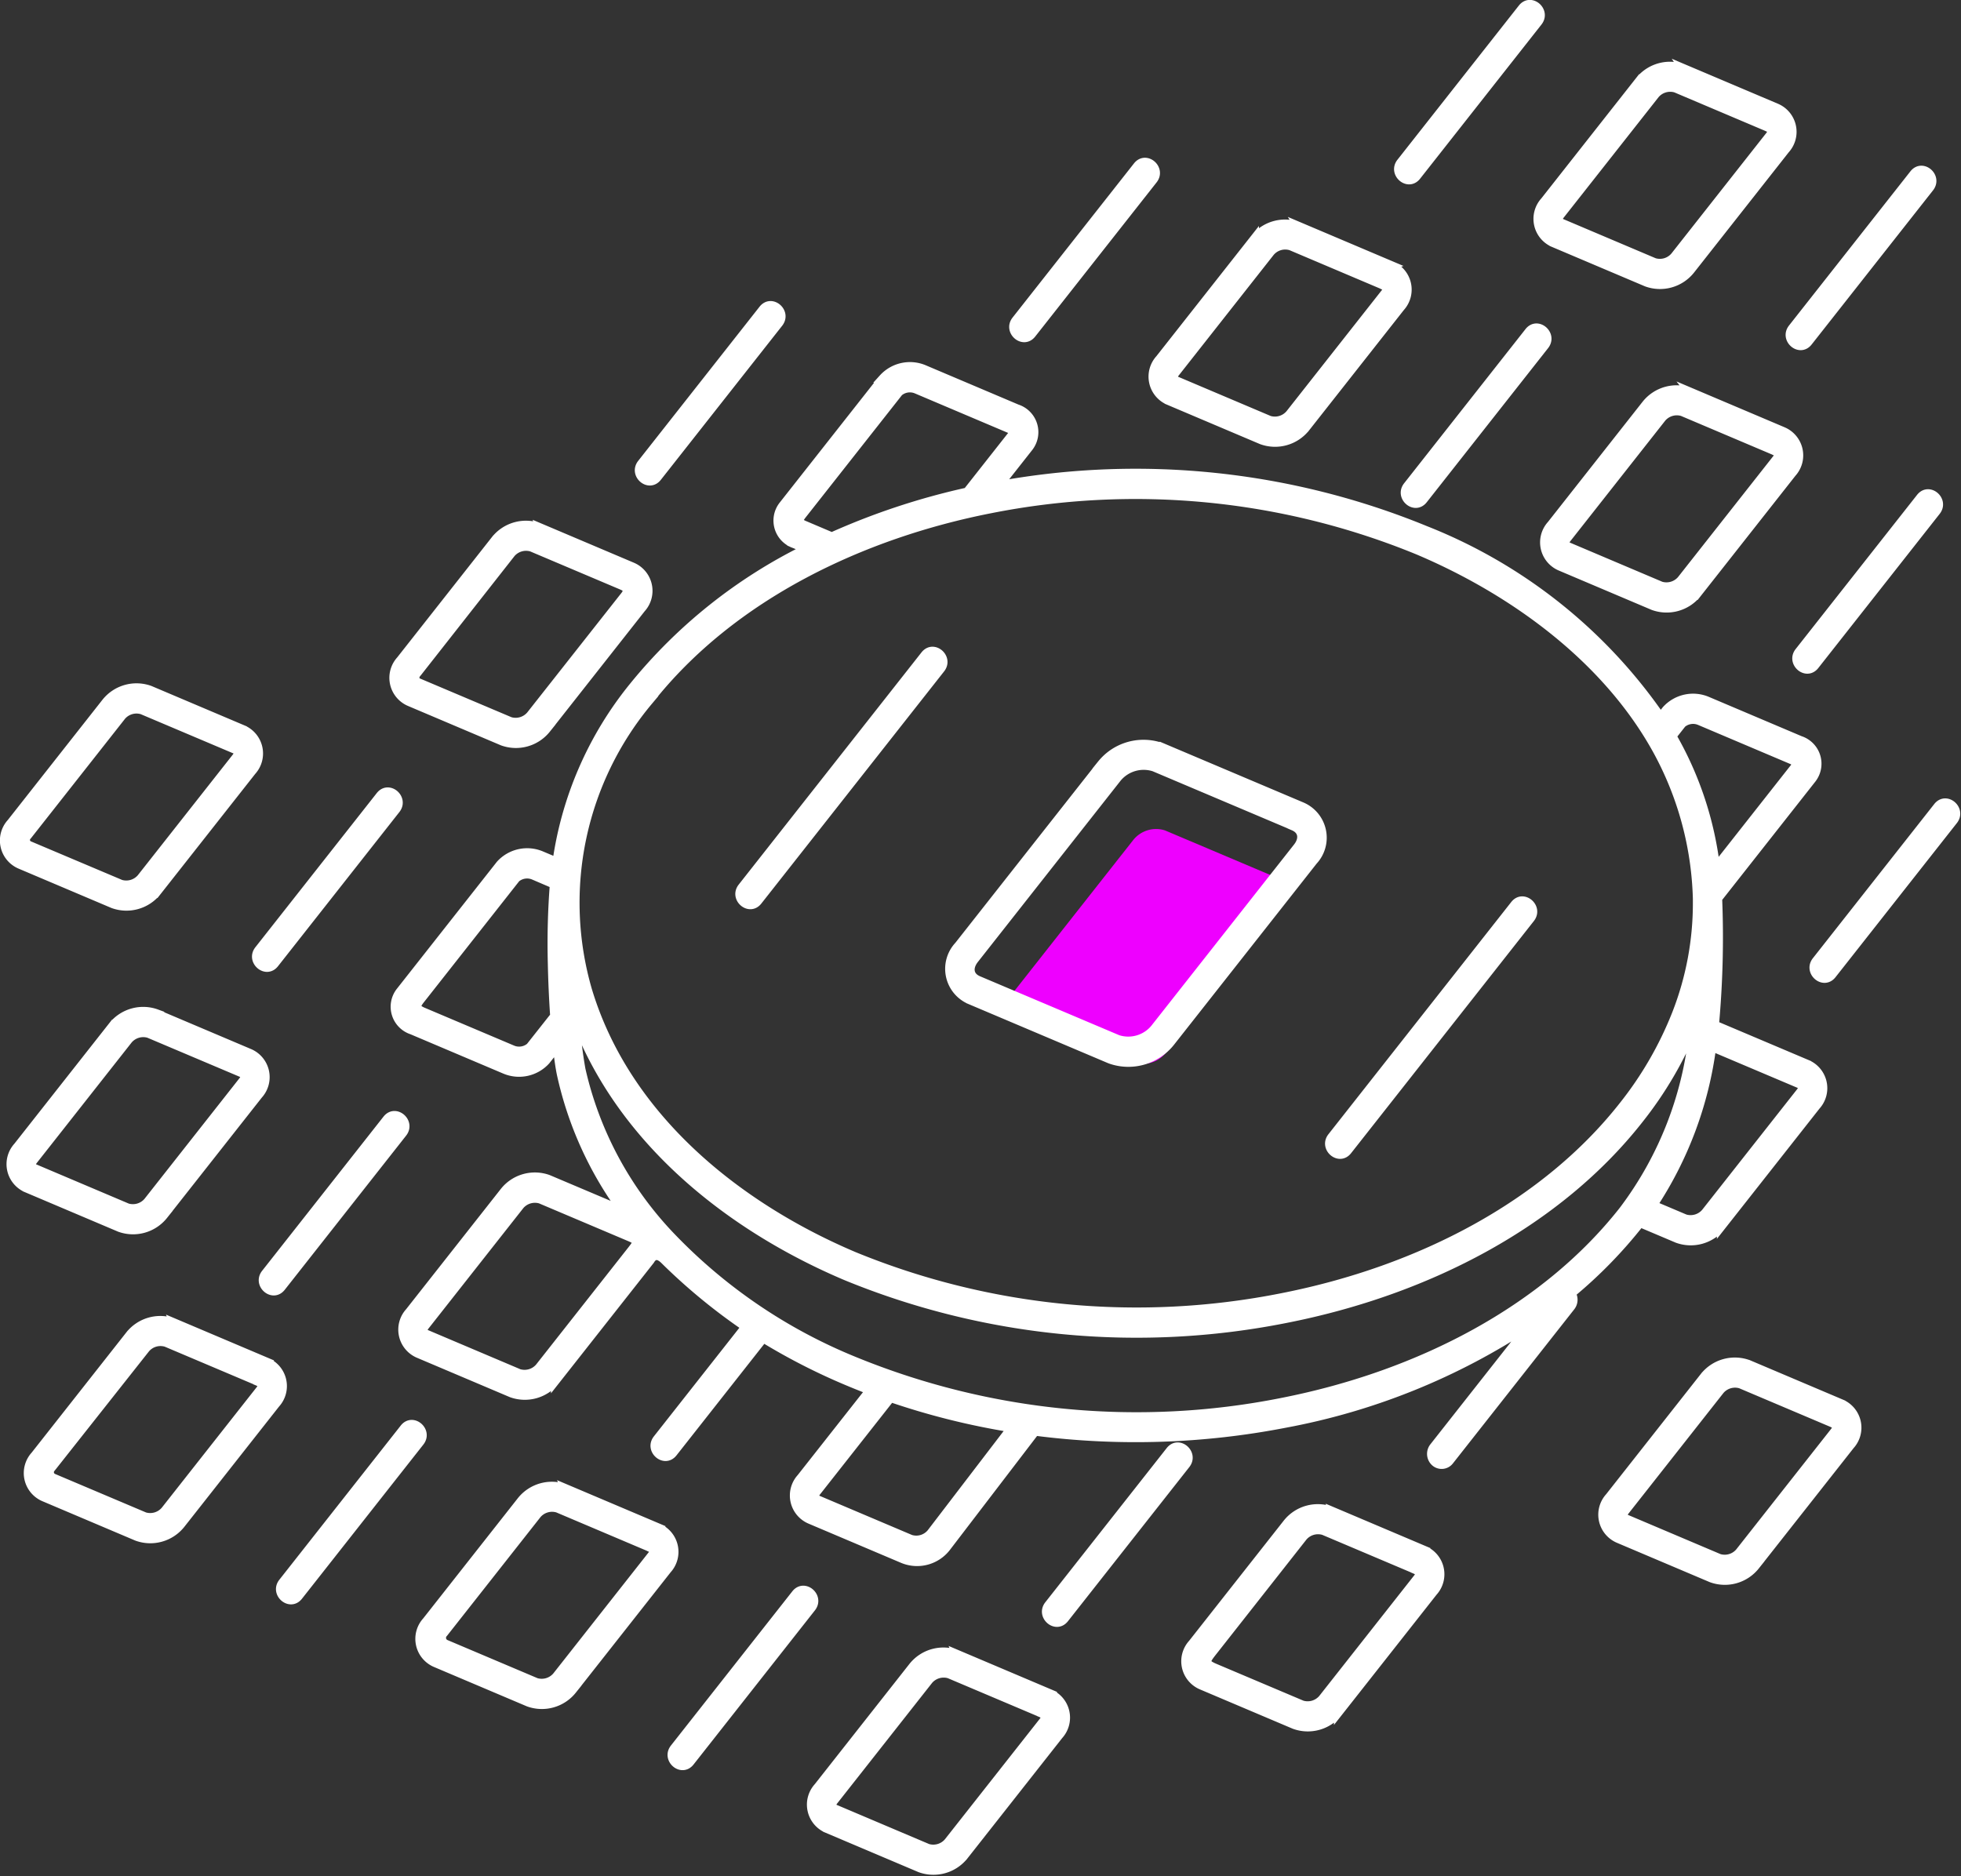 <svg xmlns="http://www.w3.org/2000/svg" width="89.886" height="86.004" viewBox="0 0 89.886 86.004">
  <rect x="0" y="0" width="89.886" height="86.004" fill="#333333" stroke="none"/>
  <g id="Group_7" data-name="Group 7" transform="translate(-1018.838 -204.022)">
    <path id="Path_9" data-name="Path 9" d="M2023.192,6388.479l-5.45-2.307a1.34,1.34,0,0,0-1.437.417l-5.583,7.092c-.249.315-.22.663.152.82l5.45,2.308a1.341,1.341,0,0,0,1.437-.417l5.583-7.091C2023.587,6388.99,2023.572,6388.64,2023.192,6388.479Z" transform="translate(-945.504 -6144.081)" fill="#e0f"/>
    <g id="Group_6" data-name="Group 6" transform="translate(1019.042 204.222)">
      <path id="Path_9-2" data-name="Path 9" d="M1977.238,6386.019l4.246,1.8a1.2,1.2,0,0,1,.427,1.915l-4.349,5.524a1.791,1.791,0,0,1-2.015.565l-4.246-1.8a1.2,1.2,0,0,1-.427-1.915l4.349-5.525A1.792,1.792,0,0,1,1977.238,6386.019Zm73.265,30.908,4.246,1.8a1.2,1.2,0,0,1,.427,1.915l-4.35,5.523a1.79,1.79,0,0,1-2.015.565l-4.246-1.8a1.2,1.2,0,0,1-.427-1.915l4.349-5.524A1.791,1.791,0,0,1,2050.5,6416.927Zm3.809,2.673-4.162-1.763a.9.9,0,0,0-.939.277l-4.349,5.524c-.121.153-.137.3.056.382l4.246,1.8a.894.894,0,0,0,.939-.277l4.349-5.524C2054.639,6419.777,2054.525,6419.69,2054.312,6419.6Zm-5.3-25.445,3.559-4.521c.151-.176.172-.287-.045-.4l-4.246-1.8a.788.788,0,0,0-.817.122l-.452.574A15.788,15.788,0,0,1,2049.007,6394.154Zm-.05,7.22,4.223,1.788a1.2,1.2,0,0,1,.427,1.915l-4.349,5.524a1.79,1.79,0,0,1-2.014.564l-1.708-.723a21.212,21.212,0,0,1-3.154,3.238.51.51,0,0,1-.017.6l-5.563,7.066a.454.454,0,0,1-.659.067.507.507,0,0,1-.064-.69l4.438-5.637a30.371,30.371,0,0,1-11.217,4.546,35.954,35.954,0,0,1-11.492.369l-4.038,5.279a1.7,1.7,0,0,1-2.019.57l-4.246-1.8a1.2,1.2,0,0,1-.427-1.915l3.164-4.018q-.545-.208-1.082-.435a28.549,28.549,0,0,1-3.813-1.955l-4.134,5.251c-.39.5-1.114-.126-.723-.623l4.05-5.145a26.731,26.731,0,0,1-3.729-3.074c-.193-.187-.448-.317-.645.022l-4.35,5.524a1.79,1.79,0,0,1-2.014.564l-4.246-1.8a1.2,1.2,0,0,1-.427-1.915l4.349-5.524a1.791,1.791,0,0,1,2.014-.565l3.427,1.451a16.571,16.571,0,0,1-2.835-6.274c-.063-.3-.126-.737-.184-1.272l-.514.653a1.662,1.662,0,0,1-1.893.41l-4.246-1.8a1.131,1.131,0,0,1-.548-1.761l4.593-5.833a1.661,1.661,0,0,1,1.893-.41l.7.295a16.37,16.37,0,0,1,3.5-8.034,23.577,23.577,0,0,1,7.93-6.323l-.521-.22a1.132,1.132,0,0,1-.549-1.761l4.593-5.834a1.663,1.663,0,0,1,1.893-.41l4.246,1.8a1.131,1.131,0,0,1,.548,1.761l-1.386,1.76a35,35,0,0,1,19.567,2.054,23.633,23.633,0,0,1,10.771,8.563l.257-.326a1.661,1.661,0,0,1,1.893-.41l4.246,1.8a1.131,1.131,0,0,1,.548,1.76l-4.322,5.49A44.121,44.121,0,0,1,2048.957,6401.374Zm-.131,1a17.208,17.208,0,0,1-2.7,7.255l1.471.623a.9.9,0,0,0,.939-.277l4.349-5.524c.121-.153.137-.3-.056-.382Zm-32.1,17.47a33.474,33.474,0,0,1-5.543-1.384l-3.385,4.3c-.121.153-.137.3.056.382l4.246,1.8a.884.884,0,0,0,.935-.273Zm-20.947-18.88c-.052-.75-.091-1.58-.108-2.426a35.073,35.073,0,0,1,.093-3.618l-.933-.4a.788.788,0,0,0-.817.122l-4.292,5.452c-.263.333-.408.488.036.676l4.087,1.73a.785.785,0,0,0,.817-.122Zm.962.32a19.078,19.078,0,0,0,.257,2.129,16.268,16.268,0,0,0,4.156,7.7,24.281,24.281,0,0,0,8.355,5.662,34.134,34.134,0,0,0,19.615,1.892c6.373-1.252,12.086-4.278,15.631-8.779a16.3,16.3,0,0,0,3.253-8.5,17.562,17.562,0,0,1-2.53,4.325c-3.69,4.687-9.6,7.829-16.182,9.122a35.046,35.046,0,0,1-20.14-1.946c-5.2-2.2-10.2-6.076-12.363-11.668Zm51.42-5.485a14.975,14.975,0,0,0-1.846-7.025c-2.354-4.271-6.671-7.347-10.962-9.163a34.125,34.125,0,0,0-19.615-1.893c-5.8,1.141-11.814,3.932-15.63,8.779a14.392,14.392,0,0,0-2.816,13.263c1.768,5.9,6.929,9.974,12.218,12.213a34.133,34.133,0,0,0,19.615,1.893c6.373-1.252,12.086-4.278,15.631-8.78a16.491,16.491,0,0,0,2.454-4.25A13.894,13.894,0,0,0,2048.162,6395.8Zm-39.673-16.81a32.135,32.135,0,0,1,6.208-2.054l2-2.54c.146-.172.176-.249-.073-.36l-4.246-1.8a.786.786,0,0,0-.817.122l-4.374,5.555c-.208.265-.311.392.042.542Zm31.3,16.871c.39-.5,1.114.126.723.623l-8.378,10.643c-.391.5-1.114-.126-.724-.622Zm-16.174-7.22,6.394,2.707a1.556,1.556,0,0,1,.549,2.5l-6.55,8.32a2.47,2.47,0,0,1-2.762.778l-6.394-2.708a1.555,1.555,0,0,1-.549-2.5l6.55-8.32A2.469,2.469,0,0,1,2023.617,6388.645Zm6.042,3.618-6.394-2.707a1.572,1.572,0,0,0-1.686.489l-6.55,8.32c-.292.371-.258.778.178.963l6.394,2.707a1.574,1.574,0,0,0,1.686-.489l6.55-8.32C2030.122,6392.862,2030.1,6392.452,2029.659,6392.263Zm-16.9-7.843c.391-.5,1.114.126.723.623l-8.378,10.643c-.391.5-1.114-.125-.723-.622Zm-17.671-5.854,4.246,1.8a1.2,1.2,0,0,1,.427,1.915l-4.35,5.525a1.792,1.792,0,0,1-2.015.564l-4.246-1.8a1.2,1.2,0,0,1-.427-1.914l4.349-5.525A1.794,1.794,0,0,1,1995.091,6378.565Zm3.8,2.671-4.156-1.76a.9.9,0,0,0-.939.276l-4.3,5.474c-.142.146-.149.368.044.45l4.206,1.78a.9.9,0,0,0,.939-.276L1999,6381.7C1999.195,6381.46,1999.109,6381.327,1998.895,6381.236Zm60.292,10.136c.391-.5,1.114.126.724.623l-5.563,7.066c-.391.5-1.114-.125-.724-.622Zm-53.844-22.8c.391-.5,1.114.126.724.623l-5.563,7.066c-.391.5-1.114-.125-.723-.623Zm53.056,8.627c.391-.5,1.114.125.723.622l-5.563,7.067c-.391.5-1.114-.126-.724-.623Zm-10.559-4.843,4.246,1.8a1.2,1.2,0,0,1,.427,1.915l-4.349,5.524a1.792,1.792,0,0,1-2.015.565l-4.246-1.8a1.2,1.2,0,0,1-.427-1.915l4.349-5.524A1.791,1.791,0,0,1,2047.839,6372.358Zm3.893,2.709-4.246-1.8a.9.9,0,0,0-.939.276l-4.349,5.524c-.121.154-.137.3.056.382l4.246,1.8a.9.9,0,0,0,.938-.276l4.35-5.525C2051.909,6375.295,2051.925,6375.148,2051.732,6375.067Zm-11.282-5.466c.39-.5,1.114.126.723.623l-5.563,7.066c-.391.5-1.114-.125-.723-.622Zm-10.559-4.842,4.246,1.8a1.2,1.2,0,0,1,.427,1.915l-4.349,5.524a1.792,1.792,0,0,1-2.015.565l-4.246-1.8a1.2,1.2,0,0,1-.427-1.915l4.349-5.524A1.791,1.791,0,0,1,2029.891,6364.76Zm3.893,2.708-4.246-1.8a.894.894,0,0,0-.939.277l-4.349,5.524c-.121.153-.137.3.056.382l4.246,1.8a.9.9,0,0,0,.938-.277l4.349-5.525C2033.961,6367.7,2033.977,6367.55,2033.784,6367.468ZM2022.5,6362c.391-.5,1.114.125.723.622l-5.563,7.066c-.391.5-1.114-.125-.724-.622Zm35.589.364c.391-.5,1.114.125.724.622l-5.564,7.067c-.391.5-1.114-.126-.723-.623Zm-10.559-4.843,4.246,1.8a1.2,1.2,0,0,1,.427,1.915l-4.349,5.525a1.79,1.79,0,0,1-2.014.564l-4.246-1.8a1.2,1.2,0,0,1-.427-1.915l4.349-5.525A1.792,1.792,0,0,1,2047.532,6357.524Zm3.893,2.708-4.246-1.8a.9.9,0,0,0-.938.277l-4.35,5.524c-.121.154-.137.3.056.382l4.246,1.8a.894.894,0,0,0,.939-.276l4.349-5.524C2051.6,6360.461,2051.618,6360.314,2051.425,6360.232Zm-11.282-5.465c.391-.5,1.114.125.723.622l-5.563,7.067c-.391.5-1.114-.126-.723-.623Zm-25.913,75.455,4.246,1.8a1.2,1.2,0,0,1,.427,1.915l-4.349,5.524a1.791,1.791,0,0,1-2.015.564l-4.246-1.8a1.2,1.2,0,0,1-.427-1.914l4.349-5.525A1.79,1.79,0,0,1,2014.23,6430.223Zm3.82,2.677-4.172-1.767a.9.9,0,0,0-.939.277l-4.349,5.524c-.121.154-.137.3.056.382l4.246,1.8a.9.9,0,0,0,.939-.277l4.349-5.524C2018.362,6433.08,2018.26,6432.988,2018.05,6432.9Zm-11.209-5.434c.391-.5,1.114.125.724.622l-5.563,7.067c-.391.5-1.114-.126-.723-.623Zm-10.559-4.843,4.246,1.8a1.2,1.2,0,0,1,.427,1.915l-4.35,5.524a1.792,1.792,0,0,1-2.014.565l-4.246-1.8a1.2,1.2,0,0,1-.427-1.915l4.349-5.525A1.793,1.793,0,0,1,1996.282,6422.623Zm3.893,2.709-4.246-1.8a.9.9,0,0,0-.939.276l-4.286,5.444a.311.311,0,0,0,.118.515l4.12,1.745a.9.9,0,0,0,.939-.276l4.349-5.525C2000.352,6425.56,2000.368,6425.413,2000.175,6425.332Zm-11.282-5.466c.39-.5,1.114.126.723.623l-5.563,7.066c-.391.5-1.114-.125-.724-.622Zm-10.559-4.842,4.246,1.8a1.2,1.2,0,0,1,.427,1.915l-4.349,5.524a1.791,1.791,0,0,1-2.015.565l-4.246-1.8a1.2,1.2,0,0,1-.427-1.915l4.349-5.524A1.789,1.789,0,0,1,1978.334,6415.024Zm3.812,2.674-4.165-1.764a.894.894,0,0,0-.938.277l-4.326,5.473a.285.285,0,0,0,.091.457l4.188,1.773a.9.9,0,0,0,.939-.276l4.349-5.524C1982.469,6417.877,1982.359,6417.788,1982.146,6417.7Zm49.244,5.952,4.246,1.8a1.2,1.2,0,0,1,.427,1.915l-4.35,5.524a1.791,1.791,0,0,1-2.015.565l-4.246-1.8a1.2,1.2,0,0,1-.427-1.915l4.349-5.524A1.792,1.792,0,0,1,2031.389,6423.65Zm3.83,2.682-4.182-1.771a.9.9,0,0,0-.939.276l-4.091,5.2c-.382.484-.479.594.055.819l3.988,1.688a.9.9,0,0,0,.939-.276l4.349-5.524C2035.514,6426.519,2035.429,6426.421,2035.219,6426.332ZM2024,6420.894c.391-.5,1.114.126.723.623l-5.563,7.066c-.391.5-1.114-.125-.723-.622Zm-24.785-9.806-4.075-1.726a.9.9,0,0,0-.939.277l-4.349,5.524c-.121.154-.137.3.056.382l4.246,1.8a.9.9,0,0,0,.939-.277l4.231-5.374C1999.619,6411.317,1999.635,6411.266,1999.216,6411.088ZM1988.1,6405.7c.391-.5,1.114.125.724.622l-5.563,7.067c-.391.5-1.114-.126-.723-.623Zm-10.559-4.843,4.246,1.8a1.2,1.2,0,0,1,.427,1.915l-4.35,5.524a1.791,1.791,0,0,1-2.014.565l-4.246-1.8a1.2,1.2,0,0,1-.427-1.915l4.349-5.525A1.792,1.792,0,0,1,1977.545,6400.853Zm3.791,2.665-4.144-1.754a.9.9,0,0,0-.939.276l-4.349,5.524c-.121.154-.137.3.056.382l4.246,1.8a.9.9,0,0,0,.939-.276l4.349-5.525C1981.692,6403.691,1981.553,6403.609,1981.336,6403.518Zm6.46-12.656c.391-.5,1.114.125.723.622l-5.563,7.067c-.391.5-1.114-.126-.723-.623Zm-6.737-2.164-4.175-1.768a.894.894,0,0,0-.939.276l-4.315,5.481a.272.272,0,0,0,.072.446l4.2,1.776a.9.9,0,0,0,.939-.277l4.349-5.524C1981.368,6388.879,1981.271,6388.785,1981.06,6388.7Z" transform="translate(-1970.57 -6354.584)" fill="#fff" stroke="#fff" stroke-width="0.4"/>
    </g>
  </g>
</svg>
